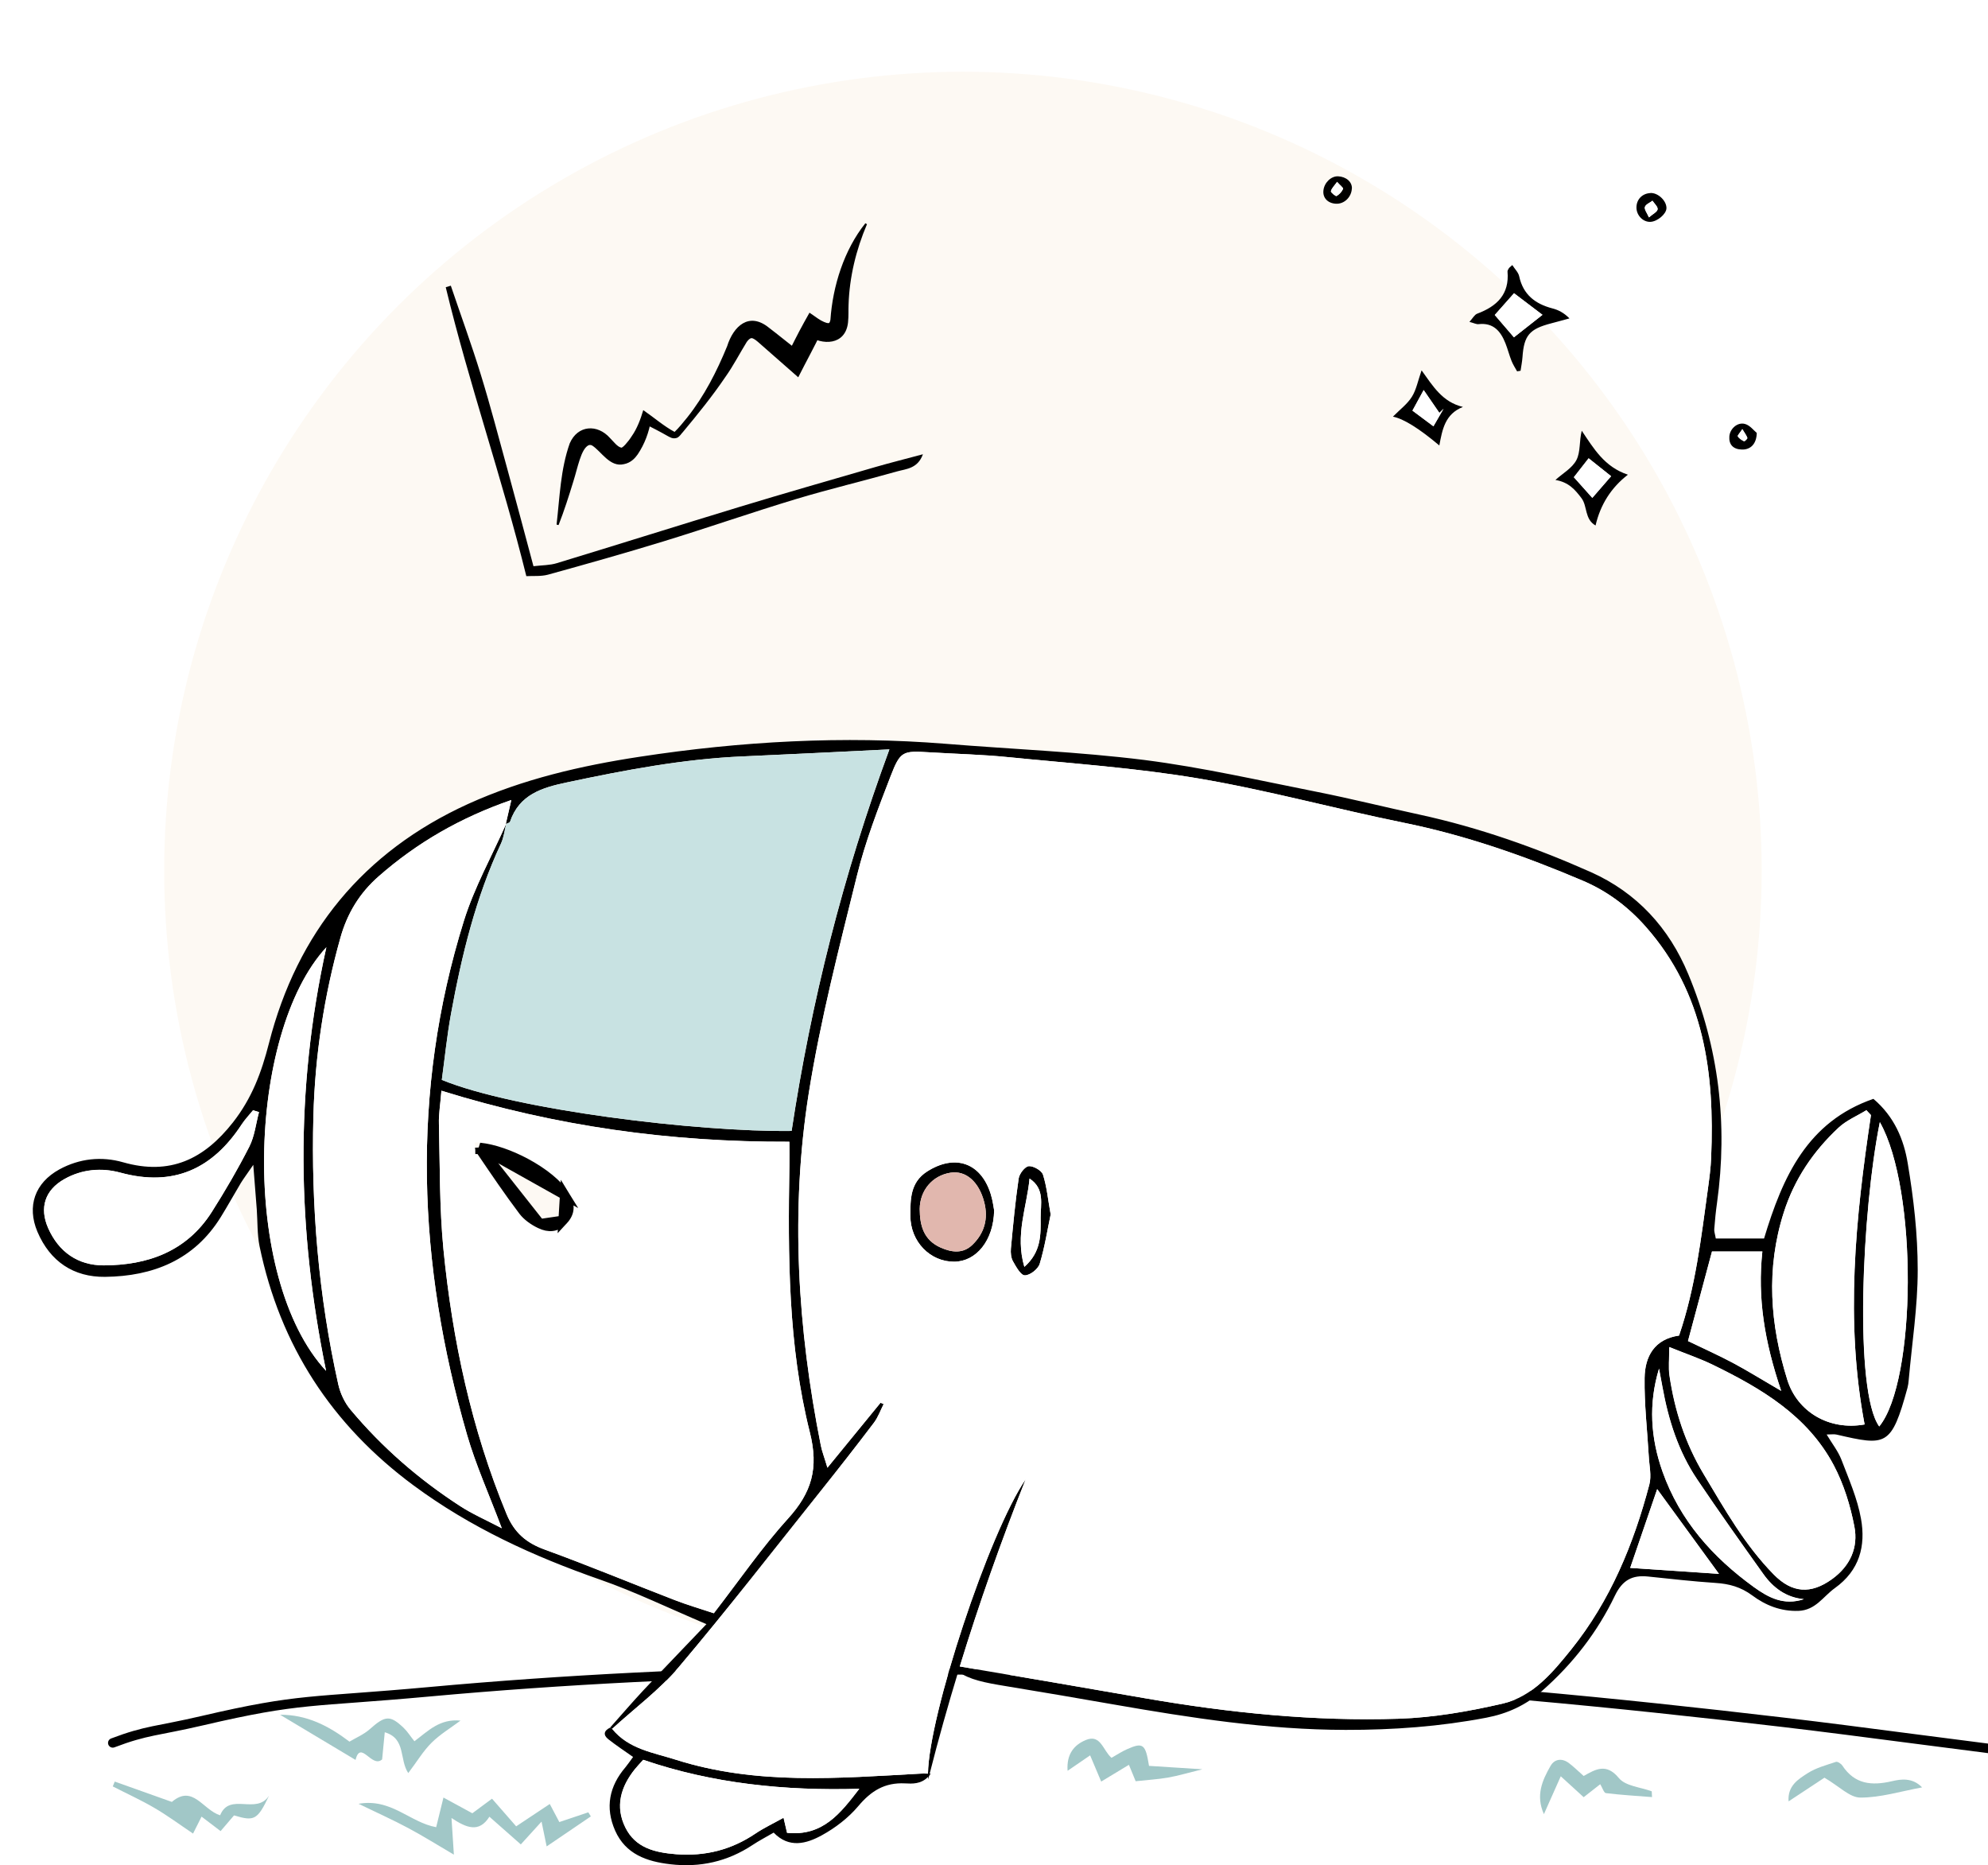 <svg width="210" height="197" viewBox="0 0 210 197" fill="none" xmlns="http://www.w3.org/2000/svg">
<rect x="0" y="0" width="210" height="197" fill="#808080" stroke="none"/>
<g clip-path="url(#clip0_9_617)">
<rect width="210" height="197" fill="white"/>
<path d="M11.912 184.085C15.531 182.711 16.553 182.86 21.4 181.729C31.756 179.313 32.755 179.834 45.379 178.681C73.642 176.1 104.352 175.802 133.505 177.164C152.628 178.058 170.578 179.814 188.444 181.915C196.846 182.904 206.761 184.304 218.808 185.753" stroke="black" stroke-linecap="round"/>
<circle cx="101.718" cy="91.953" r="84.375" fill="#FDF9F3"/>
<path d="M201.525 122.89C201.115 120.37 200.115 117.94 197.895 116.06C190.925 118.47 188.314 124.27 186.344 130.81H181.245C181.165 130.33 181.055 130.06 181.085 129.8C181.155 128.88 181.245 127.96 181.375 127.05C182.535 118.72 181.565 110.64 178.335 102.88C176.305 98 172.905 94.28 168.045 92.11C162.215 89.52 156.215 87.4 149.955 86.04C146.345 85.26 142.755 84.36 139.135 83.64C133.065 82.44 127.015 81.05 120.895 80.27C113.935 79.4 106.895 79.13 99.904 78.56C89.064 77.69 78.294 78.29 67.564 79.93C61.344 80.88 55.234 82.29 49.455 84.91C38.364 89.96 31.395 98.52 28.415 110.17C27.614 113.31 26.605 115.99 24.614 118.54C21.544 122.45 17.954 124.17 13.005 122.76C10.735 122.11 8.405 122.35 6.275 123.51C3.685 124.93 2.815 127.4 3.955 130.1C5.295 133.25 7.785 134.9 11.104 134.86C16.165 134.8 20.515 133.08 23.325 128.54C24.055 127.36 24.724 126.15 25.434 124.96C25.735 124.47 26.095 124 26.755 123.03C26.904 125.01 27.015 126.38 27.125 127.75C27.215 129.04 27.165 130.36 27.415 131.61C29.584 142.12 35.054 150.5 43.675 156.88C49.675 161.32 56.344 164.38 63.374 166.83C67.085 168.12 70.635 169.85 74.624 171.54C72.234 174.05 70.055 176.3 67.915 178.58C66.734 179.85 65.605 181.17 64.454 182.46L64.495 182.49C64.544 182.52 64.665 182.6 64.665 182.6C67.034 180.43 69.674 178.48 71.734 176.04C76.865 169.97 81.734 163.69 86.695 157.48C88.594 155.1 90.475 152.7 92.314 150.27C92.754 149.69 93.004 148.96 93.344 148.3C93.234 148.25 93.124 148.21 93.014 148.16C91.234 150.34 89.454 152.51 87.404 155.02C87.064 153.87 86.825 153.28 86.704 152.66C84.254 140.33 83.465 127.88 85.434 115.45C86.665 107.72 88.644 100.09 90.525 92.48C91.404 88.9 92.745 85.43 94.075 81.99C95.115 79.3 95.355 79.29 98.204 79.46C100.975 79.63 103.755 79.69 106.505 79.97C113.215 80.64 119.965 81.1 126.595 82.22C133.875 83.45 141.015 85.42 148.255 86.89C154.815 88.22 161.065 90.41 167.195 93.02C169.785 94.12 171.985 95.77 173.855 97.89C180.055 104.91 181.125 113.37 180.755 122.24C180.715 123.35 180.565 124.45 180.415 125.55C179.695 130.75 179.105 135.98 177.365 141.06C174.765 141.43 173.755 143.26 173.725 145.55C173.685 148.3 174.005 151.05 174.165 153.8C174.215 154.8 174.475 155.87 174.225 156.8C172.565 163.1 170.095 169.08 165.985 174.2C164.035 176.62 161.905 179.21 158.705 179.94C155.125 180.76 151.435 181.41 147.765 181.53C138.785 181.82 129.875 180.91 121.025 179.38C115.075 178.34 107.515 177.05 101.385 176.01C101.095 175.96 100.805 175.91 100.515 175.86C100.725 176.12 100.955 176.35 101.225 176.55C102.385 177.41 104.065 177.73 106.205 178.08C110.035 178.71 113.855 179.36 117.675 180.03C125.775 181.44 133.875 182.7 142.145 182.71C147.165 182.72 152.105 182.36 157.015 181.42C159.245 180.99 161.174 180.11 162.904 178.58C166.154 175.72 168.744 172.38 170.594 168.52C171.384 166.89 172.415 166.34 174.075 166.51C176.455 166.76 178.845 167.03 181.245 167.19C182.665 167.28 183.895 167.62 185.085 168.5C186.495 169.55 188.095 170.2 189.975 170.14C191.795 170.07 192.575 168.63 193.815 167.74C196.445 165.86 197.095 163.27 196.585 160.41C196.205 158.27 195.295 156.21 194.515 154.17C194.165 153.27 193.535 152.48 192.955 151.51C193.475 151.51 193.755 151.46 194.005 151.52C199.245 152.73 199.795 152.81 201.495 146.58C201.565 146.31 201.605 146.03 201.625 145.75C201.965 141.89 202.575 138.03 202.575 134.16C202.575 130.29 202.145 126.61 201.525 122.89V122.89ZM26.345 121.1C25.134 123.47 23.785 125.79 22.355 128.04C19.704 132.18 15.604 133.64 10.954 133.64C8.255 133.65 6.215 132.25 5.095 129.71C4.145 127.56 4.755 125.68 6.805 124.53C8.675 123.47 10.745 123.31 12.725 123.85C18.334 125.38 22.465 123.46 25.544 118.74C25.895 118.22 26.334 117.76 26.735 117.26C26.945 117.33 27.154 117.39 27.364 117.46C27.035 118.68 26.904 119.99 26.345 121.1V121.1ZM34.474 100.05C31.125 115.21 31.395 129.93 34.444 144.79C25.345 134.95 26.075 109.14 34.474 100.05ZM85.544 151.28C86.514 155.09 85.734 157.65 83.234 160.4C80.454 163.47 78.094 166.92 75.404 170.39C73.975 169.91 72.575 169.51 71.225 168.98C66.665 167.22 62.145 165.34 57.554 163.67C55.594 162.96 54.325 161.89 53.505 159.91C49.794 150.94 47.794 141.57 46.844 131.97C46.414 127.57 46.474 123.11 46.364 118.68C46.334 117.69 46.505 116.7 46.624 115.2C58.785 118.98 70.805 120.64 83.385 120.59C83.385 121.6 83.404 122.38 83.385 123.16C83.234 132.6 83.234 142.08 85.544 151.28V151.28ZM83.624 119.45C73.775 119.58 54.414 117.24 46.675 114.05C46.984 111.79 47.224 109.42 47.645 107.08C48.775 100.9 50.255 94.82 52.934 89.08C53.224 88.45 53.304 87.72 53.474 87.03C53.474 87.03 53.468 87.033 53.455 87.04C51.944 90.44 50.105 93.72 49.005 97.25C43.355 115.36 44.114 133.51 49.344 151.57C50.264 154.74 51.635 157.77 53.005 161.41C51.275 160.51 49.885 159.91 48.635 159.09C44.264 156.27 40.364 152.88 37.025 148.89C36.404 148.15 35.944 147.16 35.734 146.22C33.645 136.89 32.855 127.42 33.105 117.88C33.275 111.49 34.234 105.19 35.965 99.03C36.684 96.49 37.974 94.34 40.005 92.56C44.075 88.99 48.645 86.36 54.014 84.5C53.775 85.53 53.605 86.29 53.425 87.04H53.455C53.455 87.04 53.455 87.03 53.465 87.02C53.474 87 53.474 86.99 53.484 86.97C53.484 86.99 53.474 87 53.474 87.02C53.544 86.99 53.624 86.96 53.694 86.93C53.785 86.89 53.864 86.85 53.885 86.78C54.864 83.91 57.264 83.19 59.874 82.64C66.025 81.33 72.174 80.16 78.465 79.89C83.525 79.67 88.575 79.41 93.954 79.15C89.025 92.51 85.684 105.84 83.624 119.45V119.45ZM180.844 132.18H186.165C185.635 137.09 186.394 141.7 188.154 146.91C186.094 145.71 184.595 144.77 183.045 143.94C181.505 143.13 179.915 142.42 178.315 141.64C179.165 138.47 179.974 135.45 180.844 132.18V132.18ZM172.205 165.6C173.185 162.73 174.115 160.01 175.055 157.28C177.275 160.32 179.395 163.23 181.585 166.23C178.535 166.02 175.545 165.82 172.205 165.6ZM185.275 167.62C180.925 164.47 177.455 160.6 175.625 155.43C174.365 151.87 174.125 148.27 175.255 144.55L175.615 146.47C176.245 149.96 177.295 153.3 179.295 156.26C181.555 159.62 183.905 162.93 186.265 166.23C187.305 167.7 188.685 168.73 190.565 168.9C188.425 169.61 186.785 168.72 185.275 167.62V167.62ZM193.715 154.77C194.765 156.76 195.465 159.02 195.885 161.24C196.315 163.43 195.465 165.39 193.535 166.78C191.295 168.4 189.315 168.27 187.375 166.3C184.305 163.18 182.185 159.39 179.955 155.67C178.035 152.45 176.905 148.97 176.365 145.28C176.235 144.44 176.344 143.55 176.344 142.28C178.124 143 179.585 143.49 180.955 144.16C186.075 146.66 190.945 149.53 193.715 154.77ZM188.805 145.75C186.975 139.89 186.535 134.02 188.425 128.07C189.545 124.54 191.555 121.6 194.215 119.11C195.045 118.33 196.164 117.87 197.154 117.26C197.314 117.43 197.475 117.61 197.635 117.78C196.005 128.65 194.895 139.53 196.965 150.45C193.225 151.12 189.865 149.13 188.805 145.75V145.75ZM198.505 150.66C195.835 146.96 196.665 127.95 198.575 118.52C202.605 125.62 202.435 145.87 198.505 150.66Z" fill="black"/>
<path d="M98.025 187.33C97.665 187.32 97.445 187.31 97.234 187.33C88.585 187.8 79.915 188.56 71.424 185.87C69.014 185.1 66.405 184.75 64.665 182.6C64.665 182.6 64.544 182.52 64.495 182.49C64.475 182.48 64.454 182.47 64.454 182.47C63.785 182.79 63.684 183.25 64.275 183.71C65.105 184.36 65.985 184.94 66.875 185.57C66.515 186.06 66.305 186.37 66.075 186.65C64.355 188.66 63.905 190.9 64.975 193.34C66.085 195.85 68.325 196.61 70.805 196.9C73.945 197.27 76.855 196.62 79.505 194.86C80.185 194.41 80.915 194.03 81.725 193.56C83.355 195.25 85.195 194.73 86.815 193.84C88.245 193.06 89.625 191.99 90.665 190.76C92.015 189.15 93.465 188.25 95.605 188.36C96.365 188.4 97.285 188.45 98.035 187.67C98.085 187.62 98.125 187.58 98.155 187.53C98.215 187.47 98.265 187.4 98.315 187.33H98.025V187.33ZM83.144 193.58C82.984 192.92 82.894 192.53 82.775 191.99C81.715 192.58 80.715 193.05 79.805 193.66C77.254 195.38 74.495 196.08 71.415 195.84C69.165 195.66 67.135 195.17 66.075 193.02C64.965 190.8 65.585 188.71 67.085 186.85C67.314 186.56 67.564 186.3 67.954 185.87C75.284 188.38 82.915 189.16 90.785 188.93C88.815 191.48 86.954 193.97 83.144 193.58V193.58Z" fill="black"/>
<path d="M51.694 191.886C50.594 193.626 49.245 193.046 47.694 192.016C47.785 193.406 47.855 194.466 47.944 195.886C46.184 194.856 44.694 193.916 43.135 193.086C41.554 192.236 39.914 191.506 37.874 190.516C41.334 189.906 43.294 192.486 46.075 192.986C46.294 192.106 46.514 191.196 46.844 189.856C47.995 190.476 48.895 190.976 49.895 191.516C50.474 191.086 51.114 190.616 51.974 189.976C52.855 190.986 53.675 191.926 54.525 192.896C55.684 192.126 56.794 191.386 58.075 190.536C58.484 191.316 58.764 191.846 59.084 192.446C60.094 192.106 61.114 191.756 62.145 191.416C62.234 191.556 62.325 191.706 62.414 191.846C60.934 192.856 59.455 193.856 57.745 195.016C57.544 194.036 57.404 193.376 57.205 192.396C56.425 193.256 55.834 193.906 55.014 194.806C53.984 193.906 52.995 193.026 51.705 191.886H51.694Z" fill="#A1C7C7"/>
<path d="M29.585 181.11C32.385 181.1 34.655 182.24 36.915 183.95C37.585 183.55 38.425 183.2 39.065 182.63C40.685 181.19 41.205 181.12 42.655 182.51C43.045 182.89 43.345 183.37 43.775 183.91C44.515 183.36 45.185 182.75 45.965 182.31C46.725 181.88 47.595 181.62 48.645 181.73C47.615 182.5 46.495 183.17 45.595 184.06C44.705 184.94 44.055 186.05 43.125 187.27C42.155 185.81 42.905 183.63 40.645 182.96C40.545 184.02 40.445 184.96 40.365 185.83C39.265 186.8 38.105 183.71 37.555 185.88C34.745 184.2 32.165 182.65 29.585 181.11V181.11Z" fill="#A1C7C7"/>
<path d="M108.345 156.24C105.765 162.75 103.435 169.33 101.385 176.01C101.325 176.19 101.275 176.37 101.225 176.55C100.135 180.12 99.125 183.71 98.205 187.33C98.185 187.4 98.165 187.46 98.155 187.53C98.115 187.67 98.075 187.8 98.045 187.94C98.035 187.85 98.035 187.76 98.035 187.67C98.025 187.56 98.025 187.45 98.025 187.33C98.115 181.17 104.435 161.96 108.345 156.24V156.24Z" fill="black"/>
<path d="M18.162 190.31C20.372 188.44 21.412 191.15 23.252 191.73C24.262 189.25 27.072 191.73 28.422 189.66C27.192 192.23 26.872 192.39 24.722 191.74C24.272 192.27 23.802 192.82 23.302 193.4C22.642 192.9 22.012 192.41 21.292 191.87C21.012 192.44 20.792 192.87 20.392 193.66C18.962 192.7 17.672 191.74 16.292 190.94C14.872 190.11 13.372 189.43 11.912 188.68C11.982 188.51 12.052 188.34 12.122 188.17C14.042 188.85 15.972 189.54 18.162 190.32V190.31Z" fill="#A1C7C7"/>
<path d="M104.655 126.12C103.615 122.78 100.855 121.86 97.924 123.74C96.135 124.89 96.175 126.7 96.165 128.4C96.165 131.17 98.284 133.28 100.805 133.26C103.105 133.24 104.955 131.05 105.015 127.84C104.955 127.55 104.875 126.81 104.655 126.12V126.12ZM102.705 131.49C101.735 132.42 100.555 132.3 99.365 131.77C97.555 130.96 97.165 129.44 97.154 127.69C97.174 125.72 98.495 124.16 100.405 123.86C102.045 123.6 103.415 124.83 103.965 126.96C104.425 128.74 103.975 130.27 102.705 131.49V131.49Z" fill="black"/>
<path d="M119.264 186.39C118.204 187.03 117.364 187.54 116.324 188.17C115.874 187.1 115.534 186.3 115.154 185.4C114.424 185.9 113.724 186.38 112.774 187.03C112.644 185.22 113.504 184.28 114.694 183.78C116.284 183.12 116.504 184.89 117.414 185.66C117.964 185.35 118.484 185 119.054 184.75C120.744 184 121.004 184.19 121.374 186.51C122.994 186.61 124.654 186.72 127.014 186.87C125.434 187.26 124.404 187.57 123.364 187.75C122.324 187.93 121.264 187.99 119.964 188.13C119.774 187.68 119.524 187.07 119.244 186.38L119.264 186.39Z" fill="#A1C7C7"/>
<path d="M174.519 189.808C172.889 189.678 171.259 189.588 169.639 189.388C169.419 189.358 169.269 188.818 169.039 188.448C168.459 188.908 167.919 189.328 167.289 189.818C166.459 189.058 165.729 188.398 164.869 187.608C164.219 189.058 163.659 190.328 163.089 191.608C162.199 189.628 162.919 188.028 163.799 186.498C164.229 185.768 165.009 185.678 165.719 186.208C166.229 186.588 166.689 187.048 167.289 187.578C168.509 186.898 169.659 186.158 171.009 187.798C171.699 188.648 173.299 188.758 174.479 189.198C174.489 189.398 174.499 189.608 174.509 189.808H174.519Z" fill="#A1C7C7"/>
<path d="M203.054 188.779C200.734 189.209 198.624 189.869 196.514 189.859C195.394 189.859 194.284 188.669 192.724 187.759C191.814 188.359 190.474 189.239 188.934 190.259C188.814 188.589 189.984 187.909 190.954 187.279C191.844 186.709 192.924 186.429 193.934 186.089C194.104 186.029 194.484 186.279 194.614 186.479C195.924 188.459 197.704 188.629 199.854 188.129C200.794 187.909 202.014 187.719 203.044 188.789L203.054 188.779Z" fill="#A1C7C7"/>
<path d="M110.175 124.07C110.035 123.63 109.155 123.13 108.675 123.17C108.265 123.21 107.675 123.97 107.605 124.48C107.245 126.93 107.015 129.4 106.785 131.87C106.745 132.32 106.795 132.84 107.005 133.22C107.335 133.8 107.825 134.7 108.255 134.7C108.795 134.71 109.655 134.04 109.825 133.49C110.355 131.75 110.635 129.93 110.985 128.27C110.705 126.73 110.585 125.35 110.175 124.07V124.07ZM108.205 133.8C107.205 130.41 108.475 127.49 108.755 124.48C110.405 125.56 109.915 127.21 109.925 128.62C109.945 130.36 110.015 132.23 108.205 133.8Z" fill="black"/>
<path d="M173.855 97.89C171.985 95.77 169.785 94.12 167.195 93.02C161.065 90.41 154.815 88.22 148.255 86.89C141.015 85.42 133.875 83.45 126.595 82.22C119.965 81.1 113.215 80.64 106.505 79.97C103.755 79.69 100.975 79.63 98.204 79.46C95.355 79.29 95.115 79.3 94.075 81.99C92.745 85.43 91.404 88.9 90.525 92.48C88.644 100.09 86.665 107.72 85.434 115.45C83.465 127.88 84.254 140.33 86.704 152.66C86.825 153.28 87.064 153.87 87.404 155.02C89.454 152.51 91.234 150.34 93.014 148.16C93.124 148.21 93.234 148.25 93.344 148.3C93.004 148.96 92.754 149.69 92.314 150.27C90.475 152.7 88.594 155.1 86.695 157.48C81.734 163.69 76.865 169.97 71.734 176.04C69.674 178.48 67.035 180.43 64.665 182.6C66.405 184.75 69.014 185.1 71.424 185.87C79.915 188.56 88.585 187.8 97.234 187.33C97.445 187.31 97.665 187.32 98.025 187.33C98.115 181.17 104.435 161.96 108.345 156.24C105.765 162.75 103.435 169.33 101.385 176.01C107.515 177.05 115.075 178.34 121.025 179.38C129.875 180.91 138.785 181.82 147.765 181.53C151.435 181.41 155.125 180.76 158.705 179.94C161.905 179.21 164.035 176.62 165.985 174.2C170.095 169.08 172.565 163.1 174.225 156.8C174.475 155.87 174.215 154.8 174.165 153.8C174.005 151.05 173.685 148.3 173.725 145.55C173.755 143.26 174.765 141.43 177.365 141.06C179.105 135.98 179.695 130.75 180.415 125.55C180.565 124.45 180.715 123.35 180.755 122.24C181.125 113.37 180.055 104.91 173.855 97.89ZM100.805 133.26C98.284 133.28 96.165 131.17 96.165 128.4C96.165 126.7 96.135 124.89 97.924 123.74C100.855 121.86 103.615 122.78 104.655 126.12C104.875 126.81 104.955 127.55 105.015 127.84C104.955 131.05 103.105 133.24 100.805 133.26V133.26ZM109.825 133.49C109.655 134.04 108.795 134.71 108.255 134.7C107.825 134.7 107.335 133.8 107.005 133.22C106.795 132.84 106.745 132.32 106.785 131.87C107.015 129.4 107.245 126.93 107.605 124.48C107.675 123.97 108.265 123.21 108.675 123.17C109.155 123.13 110.035 123.63 110.175 124.07C110.585 125.35 110.705 126.73 110.985 128.27C110.635 129.93 110.355 131.75 109.825 133.49V133.49Z" fill="white"/>
<path d="M46.625 115.2C58.785 118.97 70.805 120.63 83.385 120.59C83.385 121.6 83.395 122.38 83.385 123.16C83.235 132.6 83.235 142.08 85.545 151.27C86.505 155.09 85.735 157.65 83.235 160.4C80.455 163.47 78.095 166.91 75.405 170.39C73.975 169.91 72.575 169.5 71.225 168.98C66.665 167.22 62.145 165.34 57.555 163.67C55.595 162.96 54.335 161.89 53.515 159.91C49.805 150.94 47.795 141.57 46.845 131.97C46.415 127.57 46.475 123.11 46.365 118.68C46.335 117.69 46.515 116.69 46.635 115.2H46.625ZM50.145 120.66C50.185 121.01 50.125 121.42 50.295 121.67C51.785 123.87 53.275 126.07 54.875 128.2C55.355 128.84 56.095 129.35 56.825 129.7C57.875 130.21 58.965 130.19 59.855 129.23C60.755 128.26 60.835 127.2 60.075 125.96C58.545 123.47 53.445 120.7 50.145 120.66V120.66Z" fill="white"/>
<path d="M53.425 87.04C53.584 86.95 53.834 86.9 53.874 86.78C54.855 83.91 57.255 83.19 59.874 82.64C66.014 81.34 72.165 80.17 78.454 79.89C83.514 79.67 88.564 79.41 93.945 79.15C89.014 92.51 85.674 105.84 83.615 119.45C73.775 119.58 54.405 117.24 46.665 114.06C46.975 111.8 47.205 109.43 47.635 107.09C48.765 100.91 50.245 94.82 52.915 89.09C53.215 88.44 53.294 87.69 53.474 86.98L53.415 87.05L53.425 87.04Z" fill="#C8E2E2"/>
<path d="M53.484 86.97C51.974 90.39 50.115 93.7 49.005 97.25C43.355 115.36 44.115 133.51 49.345 151.57C50.265 154.74 51.635 157.77 53.005 161.41C51.285 160.51 49.895 159.9 48.635 159.09C44.265 156.26 40.364 152.88 37.025 148.88C36.404 148.14 35.944 147.15 35.734 146.21C33.654 136.88 32.855 127.41 33.105 117.87C33.275 111.48 34.225 105.18 35.965 99.02C36.675 96.49 37.965 94.33 40.005 92.55C44.075 88.98 48.645 86.35 54.014 84.49C53.775 85.52 53.605 86.28 53.425 87.04L53.484 86.97V86.97Z" fill="white"/>
<path d="M176.345 142.28C178.125 143 179.585 143.49 180.955 144.16C186.065 146.65 190.935 149.53 193.705 154.76C194.755 156.75 195.455 159.01 195.885 161.23C196.305 163.43 195.455 165.38 193.525 166.78C191.285 168.4 189.305 168.27 187.365 166.3C184.295 163.17 182.175 159.39 179.945 155.67C178.015 152.45 176.885 148.97 176.345 145.28C176.225 144.43 176.325 143.55 176.325 142.27L176.345 142.28Z" fill="white"/>
<path d="M197.635 117.77C195.995 128.64 194.895 139.53 196.965 150.45C193.225 151.12 189.865 149.12 188.805 145.75C186.975 139.89 186.525 134.01 188.425 128.06C189.545 124.54 191.545 121.59 194.215 119.1C195.045 118.33 196.165 117.86 197.155 117.26C197.315 117.43 197.475 117.6 197.635 117.77V117.77Z" fill="white"/>
<path d="M27.355 117.46C27.025 118.68 26.895 120 26.335 121.1C25.125 123.48 23.775 125.79 22.345 128.04C19.695 132.18 15.595 133.64 10.945 133.65C8.255 133.65 6.215 132.26 5.085 129.72C4.135 127.57 4.745 125.69 6.795 124.54C8.665 123.49 10.725 123.32 12.715 123.86C18.325 125.39 22.455 123.46 25.535 118.75C25.875 118.22 26.325 117.76 26.725 117.27C26.935 117.33 27.145 117.4 27.355 117.46V117.46Z" fill="white"/>
<path d="M34.475 100.05C31.125 115.22 31.395 129.93 34.445 144.79C25.345 134.96 26.075 109.14 34.475 100.05Z" fill="white"/>
<path d="M198.575 118.52C202.605 125.62 202.435 145.87 198.515 150.66C195.845 146.96 196.675 127.95 198.575 118.52V118.52Z" fill="white"/>
<path d="M186.165 132.18C185.635 137.09 186.385 141.7 188.155 146.9C186.095 145.7 184.595 144.77 183.035 143.94C181.505 143.12 179.915 142.41 178.305 141.64C179.155 138.47 179.965 135.45 180.845 132.18H186.165V132.18Z" fill="white"/>
<path d="M190.555 168.9C188.415 169.61 186.785 168.72 185.265 167.63C180.915 164.48 177.445 160.6 175.615 155.44C174.355 151.88 174.115 148.28 175.245 144.56C175.365 145.2 175.485 145.84 175.595 146.48C176.225 149.97 177.285 153.31 179.275 156.27C181.545 159.63 183.895 162.94 186.245 166.24C187.295 167.71 188.675 168.74 190.545 168.91L190.555 168.9Z" fill="white"/>
<path d="M172.205 165.6C173.185 162.73 174.115 160.02 175.055 157.28C177.275 160.32 179.395 163.23 181.575 166.23C178.525 166.03 175.535 165.83 172.195 165.6H172.205Z" fill="white"/>
<path d="M83.135 193.58C82.984 192.92 82.894 192.53 82.764 191.99C81.704 192.58 80.704 193.05 79.794 193.66C77.244 195.38 74.484 196.08 71.394 195.84C69.144 195.66 67.124 195.17 66.055 193.03C64.945 190.8 65.564 188.72 67.064 186.85C67.294 186.57 67.555 186.3 67.934 185.87C75.264 188.38 82.885 189.16 90.754 188.93C88.784 191.48 86.924 193.98 83.115 193.58H83.135Z" fill="white"/>
<path d="M97.154 127.69C97.174 125.72 98.495 124.16 100.405 123.86C102.045 123.6 103.415 124.84 103.965 126.96C104.425 128.74 103.975 130.27 102.705 131.49C101.735 132.42 100.555 132.3 99.365 131.77C97.564 130.97 97.165 129.44 97.154 127.69V127.69Z" fill="#E1B7AE"/>
<path d="M108.204 133.8C107.204 130.41 108.474 127.49 108.754 124.48C110.394 125.56 109.914 127.21 109.924 128.62C109.934 130.36 110.004 132.23 108.204 133.81V133.8Z" fill="white"/>
<path d="M59.488 128.89L59.488 128.89C59.88 128.468 60.06 128.063 60.088 127.662C60.117 127.254 59.992 126.782 59.648 126.221L59.488 128.89ZM59.488 128.89C59.116 129.291 58.727 129.474 58.34 129.52C57.945 129.567 57.507 129.476 57.043 129.25L57.041 129.249M59.488 128.89L57.041 129.249M57.041 129.249C56.356 128.921 55.69 128.445 55.273 127.898C53.742 125.869 52.311 123.756 50.876 121.637C50.82 121.554 50.764 121.472 50.709 121.389L50.709 121.389L50.708 121.389C50.708 121.388 50.701 121.376 50.694 121.344C50.685 121.308 50.679 121.259 50.675 121.192M57.041 129.249L50.675 121.192M50.675 121.192C52.128 121.337 53.902 121.959 55.537 122.836C57.386 123.827 58.951 125.087 59.648 126.221L50.675 121.192Z" stroke="black"/>
<path d="M55.601 60.864C53.023 50.426 49.543 40.52 47.086 30.338C47.269 30.289 47.438 30.223 47.621 30.174C48.675 33.287 49.807 36.379 50.774 39.516C51.808 42.862 52.69 46.259 53.621 49.644C54.525 52.932 55.391 56.23 56.352 59.803C57.264 59.693 58.077 59.712 58.822 59.481C65.265 57.521 71.679 55.497 78.121 53.538C82.889 52.09 87.678 50.72 92.461 49.331C94.047 48.874 95.648 48.474 97.492 47.979C96.939 49.505 95.722 49.521 94.759 49.79C91.208 50.797 87.607 51.651 84.081 52.712C79.398 54.126 74.788 55.738 70.11 57.172C66.054 58.417 61.973 59.566 57.886 60.696C57.133 60.898 56.301 60.811 55.608 60.852L55.601 60.864Z" fill="black"/>
<path d="M58.796 55.377C59.129 52.492 59.206 49.582 60.184 46.824C61.028 44.878 63.112 44.773 64.433 46.261C64.816 46.645 65.224 47.198 65.606 47.272C65.719 47.386 66.347 46.679 66.725 46.08C67.295 45.275 67.668 44.273 67.95 43.318C69.003 44.039 70.176 45.049 71.26 45.617C71.666 45.239 72.219 44.562 72.599 44.087C74.403 41.821 75.722 39.219 76.811 36.566C77.475 34.451 79.119 32.901 81.225 34.613C81.978 35.177 83.909 36.739 84.682 37.339L83.062 37.671C83.681 36.469 84.274 35.243 84.93 34.063L85.51 33.026L86.414 33.653C86.834 33.944 87.311 34.137 87.473 34.125C87.546 34.126 87.526 34.131 87.575 34.118C87.604 34.11 87.684 33.985 87.721 33.778C87.964 30.213 89.163 26.391 91.411 23.581L91.582 23.68C90.427 26.393 89.728 29.263 89.637 32.197C89.608 32.785 89.658 33.279 89.58 34.066C89.302 36.501 86.847 36.498 85.305 35.422L86.792 35.022C86.023 36.627 85.125 38.256 84.321 39.849C83.141 38.81 81.228 37.129 80.051 36.099C79.726 35.814 79.466 35.697 79.399 35.715C79.321 35.695 79.119 35.79 78.891 36.1C78.184 37.243 77.447 38.663 76.642 39.79C75.264 41.828 73.709 43.747 72.143 45.628C71.931 45.84 71.855 46.058 71.531 46.238C71.049 46.409 70.741 46.15 70.54 46.059C69.695 45.572 68.821 45.134 67.957 44.693L68.769 44.361C68.556 45.65 68.103 46.89 67.363 47.99C67.1 48.361 66.66 48.883 65.901 49.025C64.413 49.383 63.5 47.641 62.531 47.042C62.379 46.979 62.265 46.979 62.138 47.044C61.362 47.47 61.034 49.37 60.563 50.853C60.088 52.4 59.601 53.939 59.004 55.456L58.807 55.416L58.796 55.377Z" fill="black"/>
<path d="M160.255 39.218C160.053 38.857 159.822 38.503 159.67 38.12C159.425 37.507 159.266 36.857 159.02 36.243C158.515 34.972 157.742 34.062 156.189 34.235C155.951 34.264 155.698 34.12 155.222 33.997C155.568 33.614 155.756 33.239 156.045 33.13C158.125 32.35 159.461 31.087 159.244 28.675C159.237 28.559 159.338 28.429 159.396 28.321C159.425 28.27 159.49 28.234 159.75 27.996C160.01 28.407 160.392 28.769 160.479 29.187C160.898 31.123 162.169 32.098 163.989 32.574C164.602 32.733 165.18 33.015 165.787 33.629C165.137 33.802 164.494 33.99 163.844 34.156C161.562 34.748 160.984 35.427 160.826 37.716C160.789 38.2 160.696 38.676 160.623 39.16C160.501 39.182 160.385 39.196 160.262 39.218H160.255ZM159.923 35.629C161.028 34.762 162.053 33.946 162.941 33.253C161.952 32.502 160.927 31.729 159.937 30.971C159.251 31.751 158.529 32.553 157.901 33.268C158.645 34.127 159.316 34.914 159.93 35.629H159.923Z" fill="black"/>
<path d="M171.961 50.137C170.194 51.504 169.055 53.293 168.545 55.502C167.368 54.838 167.7 53.459 167.058 52.614C166.4 51.747 165.729 50.931 164.306 50.693C165.072 50 166.09 49.436 166.53 48.577C166.964 47.732 166.812 46.591 167.086 45.493C168.35 47.371 169.477 49.314 171.961 50.137V50.137ZM166.249 50.404C166.971 51.213 167.577 51.899 168.199 52.585C168.841 51.841 169.469 51.119 170.184 50.296C169.39 49.66 168.625 49.061 167.809 48.404C167.274 49.097 166.798 49.704 166.249 50.404V50.404Z" fill="black"/>
<path d="M152.037 47.046C149.885 45.236 148.253 44.222 147.141 44.006C147.87 43.262 148.657 42.684 149.141 41.912C149.618 41.153 149.784 40.2 150.167 39.117C151.373 40.792 152.369 42.468 154.536 42.98C152.644 43.724 152.355 45.371 152.044 47.039L152.037 47.046ZM152.499 43.161C152.348 43.313 152.196 43.457 152.044 43.609C151.503 42.814 150.954 42.027 150.383 41.197C149.964 41.969 149.589 42.656 149.199 43.37C149.972 43.948 150.694 44.483 151.416 45.024C151.777 44.403 152.131 43.782 152.492 43.161H152.499Z" fill="black"/>
<path d="M174.344 20.384C175.146 20.348 176.056 21.215 176.034 21.995C176.02 22.602 175.081 23.396 174.344 23.432C173.564 23.468 172.864 22.753 172.864 21.915C172.864 21.063 173.478 20.428 174.344 20.392V20.384ZM174.185 22.962C174.597 22.602 175.059 22.385 175.102 22.11C175.146 21.836 174.756 21.504 174.561 21.201C174.279 21.417 173.831 21.59 173.759 21.865C173.687 22.125 173.99 22.5 174.193 22.97L174.185 22.962Z" fill="black"/>
<path d="M185.574 45.717C185.552 46.923 184.888 47.516 183.978 47.479C183.082 47.45 182.613 46.952 182.678 46.093C182.736 45.291 183.53 44.555 184.332 44.779C184.859 44.923 185.27 45.479 185.566 45.717H185.574ZM184.05 45.32C183.797 45.71 183.516 45.999 183.566 46.086C183.703 46.317 183.978 46.483 184.23 46.606C184.281 46.635 184.606 46.331 184.577 46.252C184.49 45.985 184.303 45.746 184.043 45.32H184.05Z" fill="black"/>
<path d="M142.801 19.915C142.757 20.825 141.992 21.562 141.125 21.518C140.266 21.475 139.717 20.904 139.797 20.132C139.876 19.301 140.605 18.593 141.342 18.622C142.209 18.659 142.837 19.215 142.808 19.915H142.801ZM141.241 19.215C140.945 19.626 140.663 19.886 140.591 20.197C140.562 20.327 141.097 20.753 141.183 20.709C141.472 20.543 141.739 20.255 141.876 19.951C141.92 19.85 141.544 19.561 141.241 19.215Z" fill="black"/>
<path d="M159.923 35.629C159.309 34.914 158.63 34.127 157.894 33.268C158.529 32.553 159.244 31.751 159.93 30.971C160.927 31.722 161.945 32.502 162.934 33.253C162.053 33.946 161.021 34.762 159.916 35.629H159.923Z" fill="white"/>
<path d="M166.256 50.404C166.798 49.704 167.274 49.097 167.816 48.404C168.639 49.054 169.397 49.66 170.192 50.296C169.477 51.119 168.849 51.848 168.206 52.585C167.592 51.899 166.978 51.213 166.256 50.404V50.404Z" fill="white"/>
<path d="M152.499 43.161C152.138 43.782 151.777 44.403 151.423 45.024C150.694 44.483 149.972 43.941 149.206 43.37C149.596 42.656 149.972 41.969 150.391 41.197C150.961 42.027 151.503 42.814 152.052 43.609C152.203 43.457 152.355 43.313 152.507 43.161H152.499Z" fill="white"/>
<path d="M174.185 22.97C173.983 22.5 173.68 22.132 173.752 21.865C173.831 21.59 174.272 21.417 174.553 21.201C174.756 21.504 175.138 21.843 175.095 22.11C175.052 22.385 174.597 22.602 174.178 22.962L174.185 22.97Z" fill="white"/>
<path d="M184.05 45.32C184.302 45.746 184.49 45.977 184.584 46.252C184.613 46.331 184.288 46.635 184.237 46.606C183.985 46.483 183.718 46.309 183.573 46.086C183.523 45.999 183.804 45.71 184.057 45.32H184.05Z" fill="white"/>
<path d="M141.241 19.207C141.544 19.547 141.92 19.836 141.876 19.944C141.746 20.247 141.472 20.536 141.183 20.702C141.096 20.753 140.562 20.32 140.591 20.189C140.663 19.886 140.945 19.626 141.241 19.207Z" fill="white"/>
</g>
<defs>
<clipPath id="clip0_9_617">
<rect width="210" height="197" fill="white"/>
</clipPath>
</defs>
</svg>
